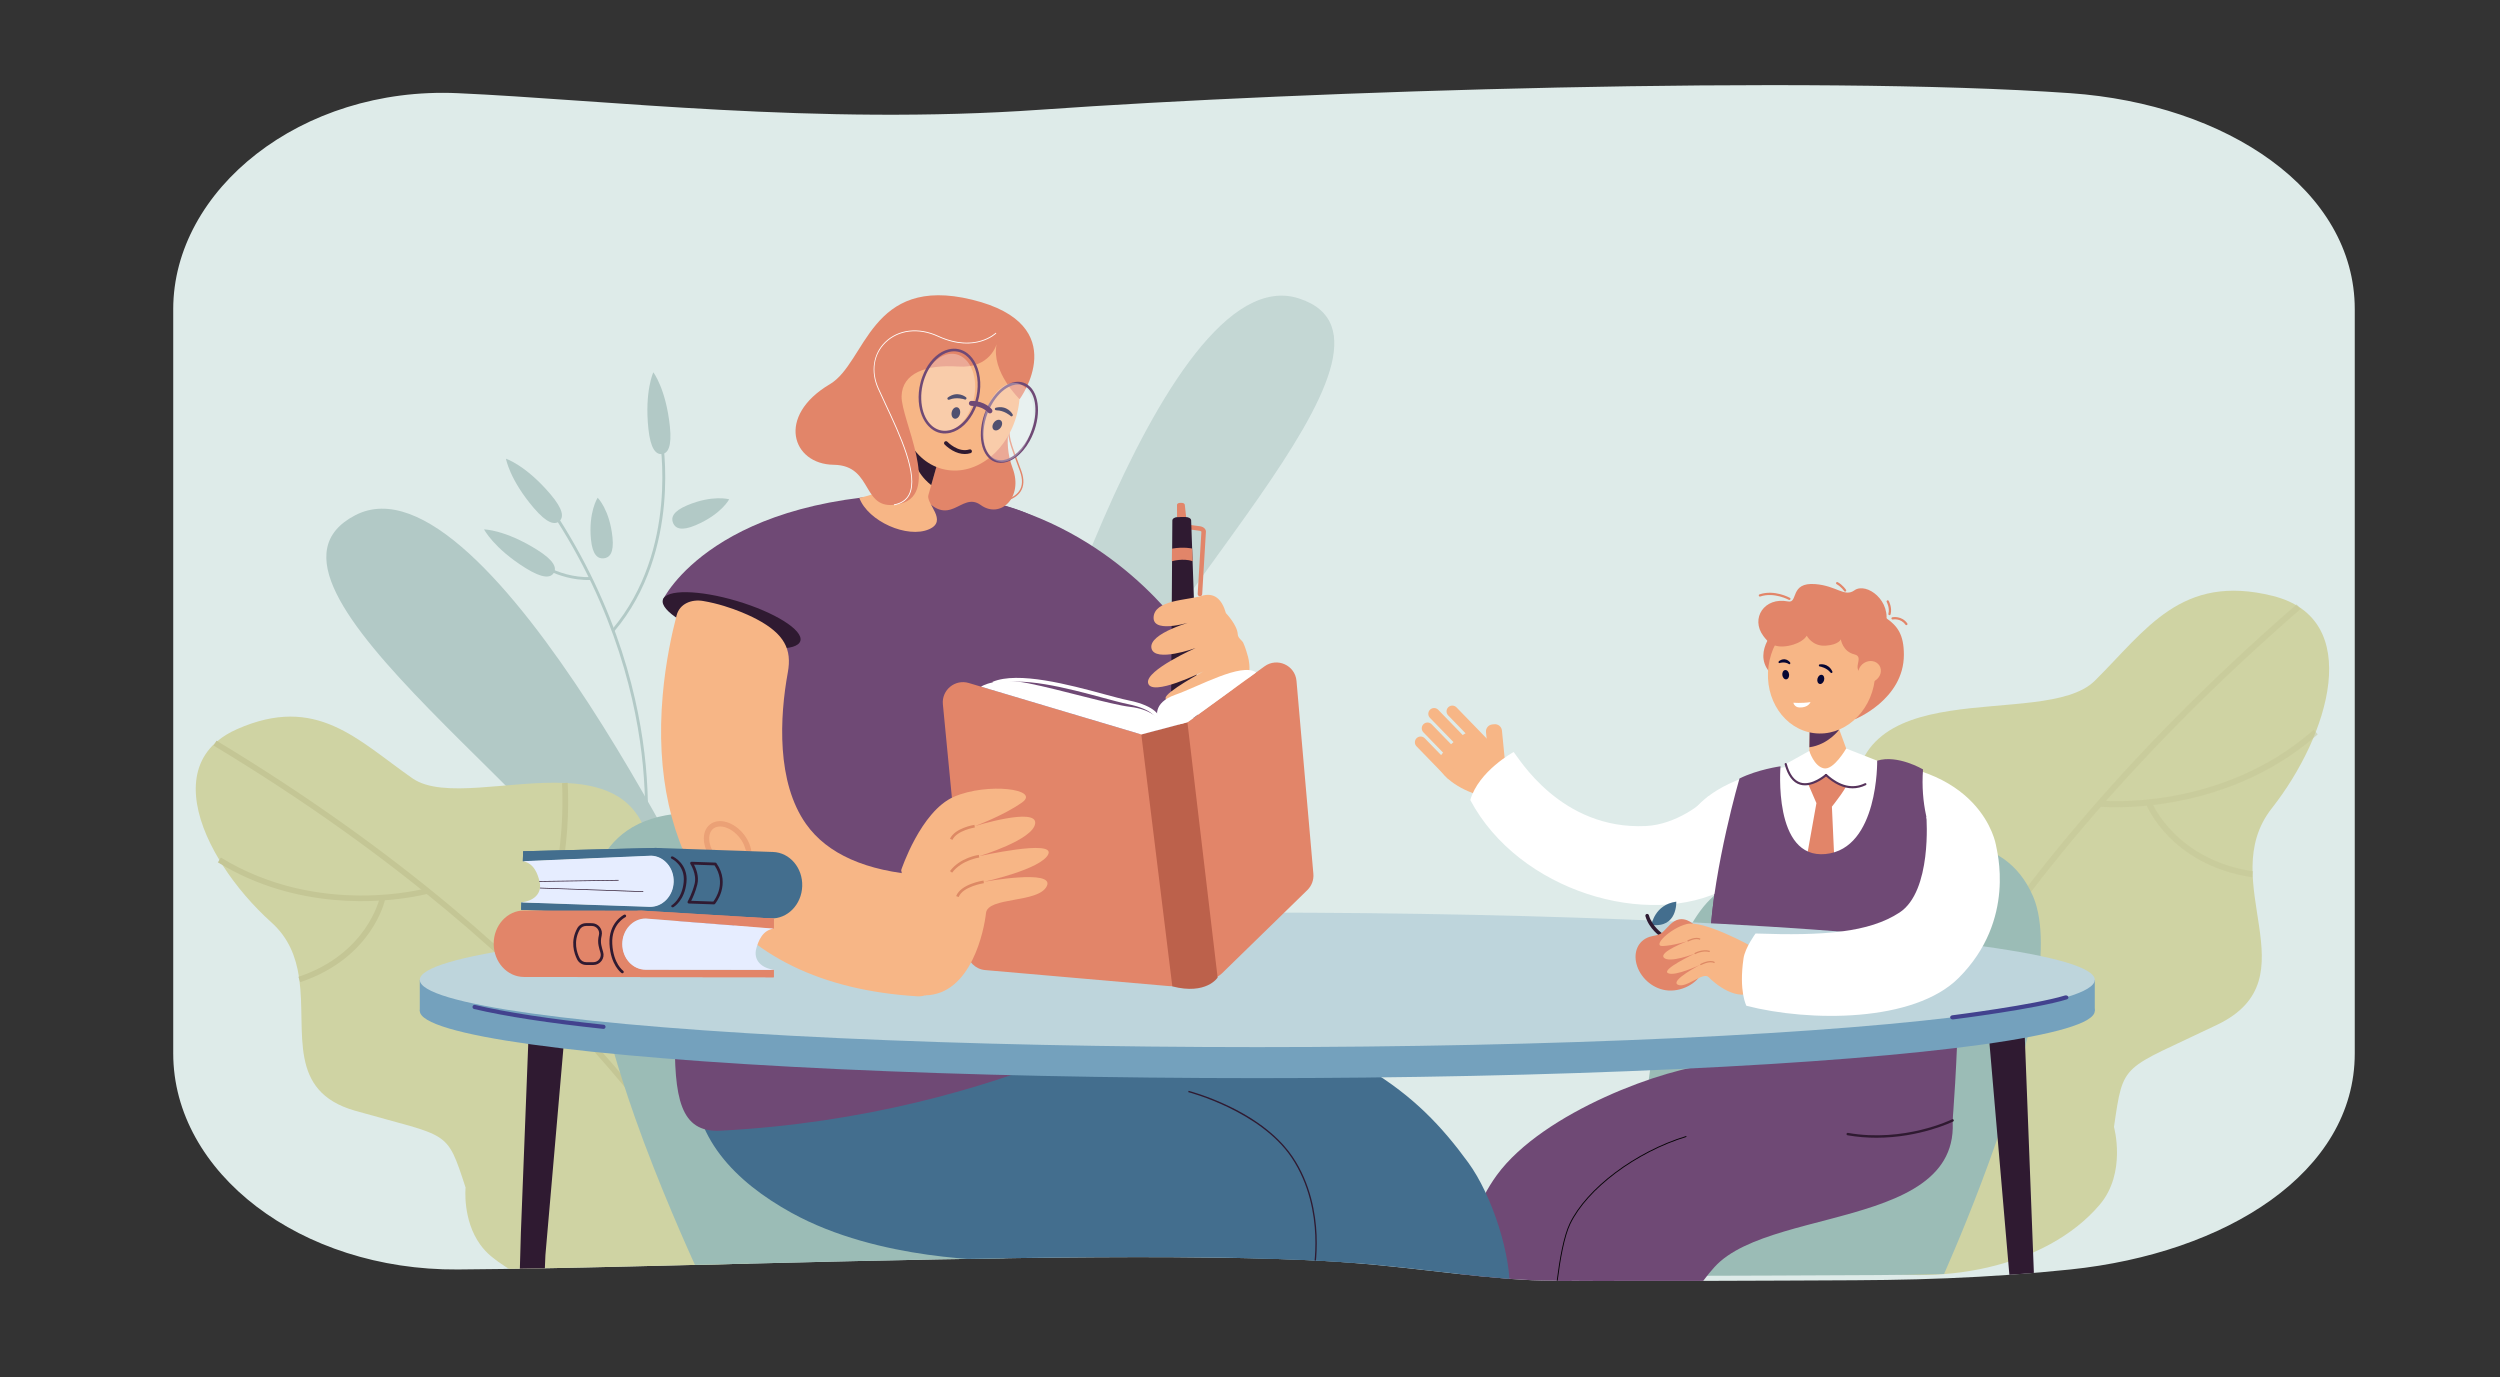 <?xml version="1.0" encoding="utf-8"?>
<!-- Generator: Adobe Illustrator 27.5.0, SVG Export Plug-In . SVG Version: 6.00 Build 0)  -->
<svg version="1.1" id="Layer_1" xmlns="http://www.w3.org/2000/svg" xmlns:xlink="http://www.w3.org/1999/xlink" x="0px" y="0px"
	 viewBox="0 0 3629.786 2000" style="enable-background:new 0 0 3629.786 2000;" xml:space="preserve">
<rect x="0" y="0" width="3629.786" height="2000" fill="#333333" stroke="none"/>
<rect style="fill:transparent;" width="3629.786" height="2000"/>
<g>
	<defs>
		<path id="SVGID_1_" d="M3418.911,448.992v1080.471c0,173.259-186.996,290.121-412.931,313.709
			c-58.203,6.077-116.775,10.253-178.719,12.759c-14.536,0.597-29.263,1.094-44.219,1.502c-29.216,0.796-59.284,1.253-90.484,1.393
			c-90.498,0.408-416.418,2.307-467.172,0c-97.017-4.416-188.623-22.118-309.789-28.403c-41.454-2.147-88.452-3.55-139.554-4.335
			h-0.013c-24.414-0.378-49.765-0.618-75.876-0.737c-0.011,0-0.011,0-0.024,0c-138.939-0.646-299.717,2.109-458.102,5.629
			c-8.374,0.179-16.736,0.368-25.086,0.557c-114.404,2.614-226.86,5.559-328.186,7.846h-0.012
			c-13.85,0.308-27.495,0.616-40.899,0.905c-15.436,0.318-30.575,0.636-45.374,0.914c-50.477,0.985-96.958,1.691-138.024,1.969
			c-228.052,1.541-412.944-140.45-412.944-313.709V448.992c0-173.258,185.276-323.901,412.944-313.708
			c211.423,9.467,522.389,46.929,846.557,23.987c385.557-27.289,1117.36-50.47,1494.976-23.987
			C3233.068,151.205,3418.911,275.734,3418.911,448.992z"/>
	</defs>
	<use xlink:href="#SVGID_1_"  style="overflow:visible;fill:#DEEBE9;"/>
	<clipPath id="SVGID_00000011711018244259232830000007977942390098965161_">
		<use xlink:href="#SVGID_1_"  style="overflow:visible;"/>
	</clipPath>
	<g style="clip-path:url(#SVGID_00000011711018244259232830000007977942390098965161_);">
		<g style="opacity:0.6;">
			<path style="fill:#B2C9C6;" d="M1470.522,1121.854c0,0,212.946-754.025,415.379-688.556
				c202.432,65.469-254.644,473.648-309.681,695.113L1470.522,1121.854z"/>
		</g>
		<g>
			<g>
				<g>
					<path style="fill:#CFD3A3;" d="M3298.398,1173.662c-83.567,106.347,60.979,246.455-78.721,313.945
						c-139.764,67.425-136.292,52.032-150.362,148.646c0,0,18.608,66.704-20.831,113.013
						c-155.611,182.718-627.514,119.612-560.441-186.059c4.843-22.072,21.393-42.729,40.629-64.498
						c104.413-118.004,187.352-93.902,164.793-313.424c-22.558-219.585,273.451-123.116,347.956-196.835
						c74.506-73.719,125.4-156.515,258.614-123.195C3433.318,898.64,3382.03,1067.378,3298.398,1173.662z"/>
				</g>
			</g>
			<g style="opacity:0.5;">
				<g>
					<g>
						<path style="fill:#C4C695;" d="M2708.264,1711.062l-8.529-2.517c1.106-3.76,116.955-381.509,634.769-831.045l5.835,6.719
							C2824.469,1332.07,2709.37,1707.321,2708.264,1711.062z"/>
					</g>
				</g>
				<g>
					<g>
						<path style="fill:#C4C695;" d="M3070.34,1172.097c-14.031-0.074-22.245-0.873-22.619-0.912l0.934-8.845
							c1.728,0.184,174.715,16.828,310.644-102.793l5.872,6.675C3255.643,1162.612,3122.62,1172.375,3070.34,1172.097z"/>
					</g>
				</g>
				<g>
					<g>
						<path style="fill:#C4C695;" d="M3270.002,1273.85c-61.199-9.156-99.644-37.109-121.117-58.945
							c-23.372-23.77-32.107-45.206-32.472-46.106l8.261-3.311c0.333,0.827,34.594,82.803,146.648,99.562L3270.002,1273.85z"/>
					</g>
				</g>
			</g>
		</g>
		<g>
			<g>
				<path style="fill:#B2C9C6;" d="M1009.801,762.667c-20.369,8.62-29.166,4.713-32.545-3.27c-3.379-7.983-0.059-17.02,20.309-25.64
					c37.104-15.704,61.156-8.838,61.156-8.838S1047.445,746.735,1009.801,762.667z"/>
			</g>
			<g>
				<g>
					<g>
						<path style="fill:#B2C9C6;" d="M932.941,1273.33l-4.09-0.904c0.138-0.628,13.78-64.145,4.546-161.019
							c-8.525-89.384-38.825-226.265-134.788-370.76l3.486-2.316c96.494,145.292,126.936,282.961,135.484,372.866
							C946.85,1208.674,933.08,1272.693,932.941,1273.33z"/>
					</g>
				</g>
				<g>
					<g>
						<path style="fill:#B2C9C6;" d="M891.857,916.646l-3.201-2.696c97.946-116.266,69.184-276.813,68.882-278.422l4.114-0.773
							C961.957,636.382,991.107,798.834,891.857,916.646z"/>
					</g>
				</g>
				<g>
					<g>
						<path style="fill:#B2C9C6;" d="M838.191,841.102c-42.16-5.533-71.251-30.82-71.582-31.113l2.769-3.137
							c0.37,0.325,37.66,32.669,88.567,31.067l0.133,4.185C851.192,842.319,844.539,841.934,838.191,841.102z"/>
					</g>
				</g>
				<g>
					<g>
						<path style="fill:#B2C9C6;" d="M798.873,717.142c19.361,22.689,19.773,34,13.181,39.627
							c-6.595,5.627-17.699,3.44-37.061-19.25c-35.269-41.334-40.374-71.498-40.374-71.498S763.091,675.206,798.873,717.142z"/>
					</g>
				</g>
				<g>
					<g>
						<path style="fill:#B2C9C6;" d="M779.501,798.03c25.303,15.796,29.105,26.456,24.514,33.81
							c-4.591,7.353-15.838,8.616-41.14-7.18c-46.088-28.777-60.051-55.998-60.051-55.998S732.74,768.835,779.501,798.03z"/>
					</g>
				</g>
				<g>
					<g>
						<path style="fill:#B2C9C6;" d="M889.317,780.556c2.2,22.009-4.139,29.252-12.764,30.116
							c-8.627,0.861-16.273-4.986-18.473-26.995c-4.008-40.09,9.674-61.028,9.674-61.028S885.252,739.881,889.317,780.556z"/>
					</g>
				</g>
				<g>
					<g>
						<path style="fill:#B2C9C6;" d="M972.607,619.09c3.119,29.664-2.942,39.222-11.565,40.128
							c-8.62,0.906-16.538-7.183-19.655-36.847c-5.681-54.037,7.184-81.794,7.184-81.794S966.845,564.265,972.607,619.09z"/>
					</g>
				</g>
			</g>
		</g>
		<g>
			<path style="fill:#B2C9C6;" d="M1050.287,1372.573c0,0-341.328-724.527-534.447-624.521
				c-193.118,100.004,336.292,434.819,428.973,648.88L1050.287,1372.573z"/>
		</g>
		<g>
			<g>
				<g>
					<path style="fill:#CFD3A3;" d="M1173.841,1761.601c-27.626,36.876-68.389,66.113-115.241,86.48
						c-6.921,0.179-13.832,0.368-20.734,0.557c-94.555,2.615-187.499,5.559-271.244,7.846h-0.01
						c-11.277-4.913-22.037-10.571-32.181-17.006v-0.01c-7.559-4.783-14.778-10.015-21.591-15.673
						c-6.086-5.052-11.187-10.661-15.455-16.558c-26.113-36.02-21.41-83.039-21.41-83.039
						c-28.105-85.725-22.506-72.26-160.429-111.512c-98.872-28.203-70.569-113.549-80.921-190.403v-0.02
						c-0.198-1.422-0.397-2.834-0.626-4.255v-0.01c-4.445-28.761-14.798-56.14-39.839-78.663
						c-26.572-23.869-51.543-52.798-70.956-83.149c0-0.011-0.01-0.011-0.01-0.011c-1.601-2.516-3.172-5.042-4.704-7.577
						c-37.512-62.116-50.688-128.855-6.235-169.659l0.01-0.011c1.054-0.964,2.128-1.9,3.242-2.825
						c7.797-6.543,17.184-12.35,28.322-17.294c116.007-51.434,175.446,15.893,254.956,71.205
						c43.945,30.571,141.285,3.093,221.957,6.772h0.051c1.152,0.04,2.297,0.1,3.439,0.169c55.662,3.183,102.8,22.008,117.987,86.321
						c2.197,9.289,3.728,19.523,4.524,30.799v0.04c0.13,1.82,0.259,3.61,0.397,5.39c3.293,43.121,9.279,75.222,17.801,99.984
						c6.147,17.862,13.596,31.914,22.317,43.539c11.556,15.424,25.33,26.592,41.182,36.726
						c14.975,9.577,31.813,18.239,50.391,28.711c8.76,4.942,17.92,10.293,27.447,16.338c12.709,8.057,26.095,17.345,40.127,28.553
						c7.29,5.826,14.25,11.586,20.576,17.443c11.874,10.959,21.471,22.236,26.633,34.845c1.562,3.81,3.002,7.589,4.356,11.338
						C1224.163,1650.051,1210.607,1712.573,1173.841,1761.601z"/>
				</g>
			</g>
			<g>
				<g>
					<g>
						<path style="fill:#C4C695;" d="M1016.531,1735.132l7.366-3.643c-1.602-3.248-166.895-328.809-709.511-656.067l-4.248,7.042
							C850.716,1408.496,1014.931,1731.902,1016.531,1735.132z"/>
					</g>
				</g>
				<g>
					<g>
						<path style="fill:#C4C695;" d="M795.765,1327.135c109.863-23.815,152.258-68.347,154.008-70.229l-6.017-5.6
							c-0.413,0.444-42.678,44.586-149.737,67.794L795.765,1327.135z"/>
					</g>
				</g>
				<g>
					<g>
						<path style="fill:#C4C695;" d="M739.186,1396.947c40.913-24.27,68.574-77.134,79.994-152.875
							c8.555-56.721,5.061-107.033,5.024-107.534l-8.195,0.591c0.14,1.963,13.052,196.946-81.023,252.751L739.186,1396.947z"/>
					</g>
				</g>
				<g>
					<g>
						<path style="fill:#C4C695;" d="M601.539,1301.792c12.763-2.29,20.114-4.318,20.449-4.412l-2.251-7.905
							c-1.544,0.442-156.398,42.989-299.093-44.39l-4.289,7.008C431.334,1322.502,553.986,1310.324,601.539,1301.792z"/>
					</g>
				</g>
				<g>
					<g>
						<path style="fill:#C4C695;" d="M435.878,1426.048c54.268-18.027,84.842-49.565,100.933-72.844
							c17.513-25.343,22.072-46.24,22.26-47.118l-8.045-1.706c-0.172,0.805-18.382,80.864-117.744,113.867L435.878,1426.048z"/>
					</g>
				</g>
			</g>
		</g>
		<g>
			<path style="fill:#9BBCB6;" d="M1467.881,1826.087c-20.178-0.378-39.564,13.927-61.145,13.808c-0.01,0-23.656,3.333-23.667,3.333
				c-114.832-0.646-214.299,1.89-345.203,5.41c-6.921,0.179-18.229-3.932-25.13-3.743c-11.556-25.469-56.593-124.671-91.55-224.447
				v-0.01c-2.894-8.245-5.758-16.578-8.593-25.001v-0.01c-5.558-16.499-10.959-33.275-16.09-50.112
				c-4.684-15.354-9.13-30.758-13.257-46.074c-2.854-10.571-5.548-21.102-8.055-31.536c-3.67-15.275-6.951-30.341-9.725-45.049
				c-1.899-10.075-3.57-19.99-4.972-29.675c-2.248-15.515-3.81-30.461-4.565-44.652c-1.432-26.841,0.04-50.958,5.301-70.956v-0.011
				c1.015-3.869,2.169-7.578,3.471-11.129c0.636-1.73,1.312-3.431,2.018-5.082c10.462-24.433,25.27-42.314,43.43-54.974
				c87.136-60.713,251.582-0.875,384.903,34.846c33.732,9.031,59.718,40.505,79.717,84.63c6.275,13.814,11.953,28.87,17.095,44.861
				c4.663,14.501,8.89,29.765,12.719,45.578c0.528,2.177,1.045,4.366,1.553,6.563c3.419,14.639,6.504,29.715,9.288,45.049
				c1.531,8.413,2.973,16.907,4.315,25.44c1.422,8.95,2.755,17.94,3.988,26.97c2.059,15.007,3.88,30.083,5.479,45.07
				c8.285,77.161,10.91,151.985,11.586,203.887c0.269,20.257,0.239,37.024,0.129,49.077
				C1449.583,1820.667,1458.652,1823.323,1467.881,1826.087z"/>
		</g>
		<path style="fill:#9BBCB6;" d="M2957.329,1317.686c-1.014-3.869-2.168-7.578-3.471-11.128c-0.636-1.73-1.312-3.431-2.018-5.083
			c-10.462-24.433-25.27-42.313-43.43-54.974c-87.136-60.712-251.582-0.875-384.903,34.847
			c-33.732,9.031-59.718,40.505-79.717,84.629c-6.274,13.814-11.953,28.87-17.095,44.861c-4.663,14.501-8.89,29.765-12.719,45.578
			c-0.528,2.177-1.045,4.366-1.553,6.563c-3.419,14.639-6.504,29.715-9.288,45.049c-1.531,8.413-2.973,16.907-4.315,25.439
			c-1.423,8.95-2.755,17.94-3.988,26.97c-2.059,15.007-3.88,30.083-5.479,45.07c-8.285,77.161-10.91,151.985-11.586,203.887
			c-0.085,6.387-0.14,24.835-0.173,43.043c118.497,0.108,285.644-0.839,346.463-1.113c31.2-0.14,61.268-0.597,90.484-1.393
			c2.712-0.074,5.408-0.154,8.104-0.234h0c16.789-38.208,46.761-109.106,74.727-188.927v-0.009
			c2.894-8.245,5.758-16.578,8.593-25.001v-0.01c5.558-16.499,10.959-33.275,16.09-50.111c4.684-15.354,9.13-30.759,13.257-46.075
			c2.854-10.571,5.548-21.103,8.056-31.536c3.669-15.275,6.95-30.341,9.725-45.049c1.899-10.074,3.57-19.99,4.972-29.675
			c2.248-15.515,3.81-30.461,4.565-44.652c1.432-26.84-0.04-50.958-5.301-70.956V1317.686z"/>
		<g>
			<path style="fill:#6F4975;" d="M2489.479,1545.22c-69.323,4.054-249.112,69.029-316.171,160.896
				c-27.658,37.892-43.532,85.306-53.97,143.732c35.766,3.963,70.547,7.361,106.048,8.977c9.747,0.443,29.65,0.73,56.078,0.904
				c4.055-7.538,8.308-14.471,12.752-21.032c40.056-59.146,145.892-74.265,205.419-78.013c3.274-0.208,6.537-0.392,9.782-0.55
				c98.321-4.827,231.236-28.236,146.381-204.697C2655.798,1555.437,2602.528,1538.607,2489.479,1545.22z"/>
			<path style="fill:#6F4975;" d="M2819.594,1565.503c0,0-50.794,13.652-163.843,20.265
				c-69.327,4.054-131.111,15.884-183.644,35.165c-73.607,27.018-129.911,68.745-167.35,124.024
				c-23.277,34.37-36.289,70.836-43.407,114.603c48.07,0.508,130.181,0.447,211.5,0.205c5.571-7.543,11.093-14.193,16.435-20.095
				C2576.412,1743.43,2911.091,1791.385,2819.594,1565.503z"/>
			<path style="fill:#020202;" d="M2448.259,1649.378c-73.557,22.432-144.778,75.875-169.341,127.079
				c-8.75,18.24-14.724,51.716-18.653,83.092c0.432,0.005,0.86,0.01,1.298,0.014c3.911-31.216,9.846-64.455,18.523-82.542
				c24.423-50.909,95.306-104.064,168.547-126.4L2448.259,1649.378z"/>
			<g>
				<path style="fill:#6F4975;" d="M2820.266,1171.74c0,0-20.56-58.327-156.314-59.154
					c-195.77-1.189-175.479,176.619-193.595,481.998c0,0,229.917,129.511,364.658,32.175
					C2835.015,1626.759,2862.776,1296.216,2820.266,1171.74z"/>
			</g>
			<g>
				<g>
					<path style="fill:#F7B686;" d="M2128.34,1114.827L2128.34,1114.827c-3.31,3.212-8.649,3.131-11.858-0.178l-49.852-51.39
						c-3.213-3.307-3.129-8.645,0.181-11.857l0,0c3.31-3.212,8.646-3.132,11.857,0.181l49.851,51.384
						C2131.729,1106.279,2131.65,1111.615,2128.34,1114.827z"/>
				</g>
				<g>
					<path style="fill:#F7B686;" d="M2143.747,1099.877L2143.747,1099.877c-3.31,3.212-8.646,3.132-11.858-0.178l-55.751-57.472
						c-3.212-3.31-3.129-8.645,0.181-11.857l0,0c3.31-3.212,8.646-3.132,11.857,0.181l55.752,57.469
						C2147.14,1091.33,2147.058,1096.666,2143.747,1099.877z"/>
				</g>
				<g>
					<path style="fill:#F7B686;" d="M2176.908,1125.768l-2.97,0.295c-5.549,0.547-10.538-3.548-11.085-9.097l-5.323-54.069
						c-0.544-5.548,3.548-10.538,9.1-11.084l2.969-0.29c5.55-0.55,10.536,3.545,11.086,9.095l5.32,54.069
						C2186.552,1120.235,2182.457,1125.224,2176.908,1125.768z"/>
				</g>
				<g>
					<path style="fill:#F7B686;" d="M2159.158,1084.932L2159.158,1084.932c-3.31,3.212-8.646,3.129-11.857-0.181l-44.692-46.068
						c-3.212-3.31-3.131-8.649,0.182-11.86l0,0c3.31-3.211,8.645-3.129,11.857,0.181l44.689,46.067
						C2162.549,1076.378,2162.468,1081.72,2159.158,1084.932z"/>
				</g>
				<g>
					<path style="fill:#F7B686;" d="M2146.274,1154.24c0,0-46.197-12.766-59.311-44.191c-4.539-10.879,42.033-53.64,54.452-49.152
						c12.42,4.485,39.57,38.541,39.57,38.541L2146.274,1154.24z"/>
				</g>
				<g>
					<g>
						<path style="fill:#FFFFFF;" d="M2134.736,1161.562c12.22-42.333,63-69.711,63-69.711c7,8.042,68.404,113.293,191.931,107.476
							c43.99-2.07,83.499-33.553,90.351-43.022c0.913-1.259,117.11,30.161,117.11,30.161
							c-12.407,17.15-36.944,75.327-91.308,103.909C2393.362,1349.503,2205.196,1294.228,2134.736,1161.562z"/>
					</g>
				</g>
				<g>
					<path style="fill:#F7B686;" d="M2113.076,1129.719L2113.076,1129.719c-3.302,3.205-8.626,3.125-11.833-0.178l-44.596-45.975
						c-3.204-3.305-3.125-8.626,0.181-11.833l0,0c3.303-3.208,8.629-3.124,11.833,0.181l44.6,45.969
						C2116.465,1121.189,2116.381,1126.515,2113.076,1129.719z"/>
				</g>
			</g>
			<g>
				<path style="fill:#FFFFFF;" d="M2897.934,1226.94l-56.587,94.656c0,0-269.491-74.869-332.576-83.986
					c-34.191-4.942-63.268-34.755-63.268-34.755s14.673-93.484,238.661-96.941C2878.28,1102.926,2897.934,1226.94,2897.934,1226.94z
					"/>
			</g>
			<g>
				<path style="fill:#F7B686;" d="M2711.092,1107.037c-20.804,23.704-62.316,39.503-82.624,32.624
					c-25.315-8.56-15.31-23.571-12.05-27.094c8-8.625,10.469-14.946,10.631-25.116l0.036-2.469l0.198-12.51l0.359-23.535
					l0.363-23.801l1.218-78.876l29.232,80.09l4.97,13.631l7.015,19.227l10.073,27.554
					C2686.043,1101.902,2710.93,1107.005,2711.092,1107.037z"/>
			</g>
			<g>
				<path style="fill:#56335B;" d="M2670.439,1059.208c0,0-15.442,21.789-43.355,25.775l0.198-12.51l0.359-23.535L2670.439,1059.208
					z"/>
			</g>
			<g>
				<path style="fill:#E28569;" d="M2582.259,908.547c0,0-38.895,36.167-13.347,66.848
					C2594.46,1006.078,2582.259,908.547,2582.259,908.547z"/>
			</g>
			<g>
				<path style="fill:#E28569;" d="M2693.324,1044.28c0,0,70.944-28.664,70.944-93.617c0-28.804-8.981-41.544-24.905-52.645
					C2661.088,843.432,2693.324,1044.28,2693.324,1044.28z"/>
			</g>
			<g>
				<path style="fill:#F7B686;" d="M2567.726,967.363c6.303-48.009,45.939-82.394,88.532-76.806
					c42.586,5.596,72.004,49.044,65.701,97.053c-6.303,48.009-45.939,82.394-88.528,76.802
					C2590.838,1058.82,2561.423,1015.368,2567.726,967.363z"/>
			</g>
			<g>
				<g>
					<path style="fill:#060633;" d="M2641.545,967.492c-0.403-0.248-0.687-0.686-0.73-1.2c-0.068-0.866,0.572-1.628,1.438-1.7
						c0.51-0.039,12.258-2.142,18.174,10.343c0.374,0.787,0.072,1.729-0.708,2.113c-0.78,0.391-1.563-0.025-2.117-0.708
						c-5.488-6.778-14.659-8.64-15.087-8.603C2642.163,967.765,2641.825,967.672,2641.545,967.492z"/>
				</g>
			</g>
			<g>
				<path style="fill:#060633;" d="M2648.381,987.722c-0.989,3.629-3.924,5.991-6.559,5.272c-2.635-0.719-3.968-4.244-2.979-7.874
					c0.992-3.63,3.931-5.987,6.562-5.268C2648.039,980.566,2649.372,984.092,2648.381,987.722z"/>
			</g>
			<g>
				<g>
					<path style="fill:#060633;" d="M2583.219,962.817c-0.367-0.065-0.69-0.341-0.855-0.787c-0.277-0.751-0.007-1.707,0.618-2.135
						c0.363-0.248,8.453-7.008,16.071,1.826c0.481,0.561,0.503,1.535,0.032,2.21c-0.471,0.672-1.161,0.622-1.743,0.23
						c-5.811-3.849-13.045-1.736-13.351-1.531C2583.74,962.802,2583.47,962.86,2583.219,962.817z"/>
				</g>
			</g>
			<g>
				<path style="fill:#060633;" d="M2597.594,978.974c0.467,3.734-1.351,7.033-4.057,7.371c-2.707,0.341-5.283-2.411-5.747-6.142
					c-0.474-3.737,1.344-7.036,4.058-7.374C2594.553,972.491,2597.126,975.24,2597.594,978.974z"/>
			</g>
			<g>
				<path style="fill:#FFFFFF;" d="M2603.819,1020.255c0,0,11.691,1.124,24.882-0.859c0,0-2.972,8.258-16,7.797
					C2605.125,1026.925,2603.819,1020.255,2603.819,1020.255z"/>
			</g>
			<g>
				<path style="fill:#E28569;" d="M2560.219,923.368c6.548,8.779,14.979,18.457,36.376,14.339
					c21.397-4.115,26.669-14.752,26.669-14.752s7.96,15.83,27.435,14.497c19.474-1.326,22.004-9.261,22.004-9.261
					s2.537,17.807,19.755,21.922c17.218,4.115-10.49,25.282,19.14,29.476c21.408,3.029,18.145-44.505,25.785-71.041
					c10.44-36.254-27.708-63.775-44.925-51.43c-14.407,10.329-25.505-6.537-56.85-9.052c-37.583-3.019-24.373,28.214-39.517,25.196
					C2561.541,866.375,2541.287,897.978,2560.219,923.368z"/>
			</g>
			<g>
				<path style="fill:#F7B686;" d="M2722.588,988.153c-7.888,5.016-17.911,3.371-22.393-3.673
					c-4.485-7.047-1.729-16.826,6.16-21.843c7.885-5.017,17.908-3.371,22.396,3.673
					C2733.229,973.361,2730.473,983.14,2722.588,988.153z"/>
			</g>
			<g>
				<path style="fill:#E28569;" d="M2767.869,907.703c0.331,0,0.661-0.097,0.949-0.298c0.744-0.529,0.92-1.553,0.395-2.297
					c-8.064-11.435-21.131-9.002-21.692-8.898c-0.887,0.18-1.466,1.042-1.29,1.933c0.169,0.891,1.046,1.474,1.927,1.301
					c0.471-0.09,11.55-2.095,18.364,7.561C2766.845,907.458,2767.355,907.703,2767.869,907.703z"/>
			</g>
			<g>
				<path style="fill:#E28569;" d="M2743.403,893.188c0.733,0,1.405-0.496,1.592-1.243c2.548-9.926-2.548-19.151-2.767-19.539
					c-0.442-0.794-1.452-1.064-2.235-0.629c-0.794,0.446-1.078,1.448-0.633,2.243c0.047,0.083,4.658,8.485,2.451,17.114
					c-0.227,0.881,0.302,1.775,1.182,2.002C2743.133,893.17,2743.267,893.188,2743.403,893.188z"/>
			</g>
			<g>
				<path style="fill:#E28569;" d="M2598.025,871.112c0.582,0,1.146-0.313,1.445-0.856c0.438-0.798,0.147-1.797-0.647-2.235
					c-0.927-0.507-22.827-12.337-44.124-5.053c-0.859,0.295-1.319,1.229-1.024,2.088c0.291,0.859,1.226,1.326,2.088,1.024
					c19.92-6.814,41.256,4.708,41.472,4.826C2597.486,871.043,2597.755,871.112,2598.025,871.112z"/>
			</g>
			<g>
				<path style="fill:#E28569;" d="M2678.931,858.975c0.305,0,0.611-0.086,0.888-0.259c0.765-0.489,0.988-1.506,0.5-2.271
					c-0.176-0.28-4.424-6.843-12.1-11.177c-0.798-0.442-1.793-0.169-2.242,0.622c-0.449,0.794-0.165,1.797,0.622,2.246
					c6.939,3.917,10.907,10.02,10.95,10.084C2677.86,858.709,2678.392,858.975,2678.931,858.975z"/>
			</g>
			<g>
				<path style="fill:#E28569;" d="M2643.03,1125.262l-17.778,12.894l12.039,27.92l-21.031,117.62l13.39,99.022l35.679-90.048
					l-5.563-121.498c0,0,27.381-33.771,22.845-38.227c-4.535-4.464-24.93-15.859-24.93-15.859L2643.03,1125.262z"/>
			</g>
			<g>
				<path style="fill:#FFFFFF;" d="M2737.966,1109.37l-57.453-22.608c0,0-18.051,31.686-32.387,28.818
					c-14.335-2.868-21.196-25.318-21.196-25.318l-34.238,19.108c0,0,13.606,52.781,58.546,15.892
					C2651.238,1125.262,2703.253,1175.387,2737.966,1109.37z"/>
			</g>
			<g>
				<path style="fill:#56335B;" d="M2689.73,1144.6c6.512,0,12.948-1.535,19.299-4.607c0.776-0.377,1.103-1.315,0.726-2.095
					c-0.381-0.78-1.319-1.103-2.095-0.726c-17.696,8.571-36.336,4.179-55.369-13.071c-0.633-0.582-1.635-0.536-2.214,0.108
					c-0.582,0.643-0.532,1.635,0.108,2.214C2663.539,1138.526,2676.779,1144.6,2689.73,1144.6z"/>
			</g>
			<g>
				<path style="fill:#56335B;" d="M2620.748,1140.28c15.78,0,30.806-13.2,31.532-13.847c0.646-0.575,0.704-1.567,0.129-2.214
					c-0.579-0.643-1.567-0.704-2.214-0.13c-0.19,0.173-19.406,17.067-35.869,12.147c-9.232-2.764-16-11.942-20.122-27.277
					c-0.226-0.83-1.075-1.341-1.923-1.103c-0.833,0.223-1.33,1.082-1.107,1.919c4.424,16.459,11.913,26.378,22.267,29.465
					C2615.861,1139.967,2618.315,1140.28,2620.748,1140.28z"/>
			</g>
			<g>
				<path style="fill:#6F4975;" d="M2725.506,1104.464c0,0,2.138,127.75-74.807,135.506
					c-76.946,7.748-65.532-127.391-65.532-127.391s-33.231,4.582-59.606,17.767c0,0-36.843,126.328-42.762,229.9
					c-5.923,103.575,365.542,41.357,365.542,41.357l-2.663-42.223c-2.757-43.739-13.078-86.868-32.236-126.288
					c-12.97-26.68-25.02-65.895-21.368-116.006C2792.073,1117.086,2755.043,1095.182,2725.506,1104.464z"/>
			</g>
			<g>
				<path style="fill:#2F1A31;" d="M2724.464,1651.911c63.275,0,110.767-23.291,111.338-23.578c0.873-0.435,1.229-1.491,0.791-2.365
					c-0.435-0.873-1.506-1.218-2.365-0.787c-0.683,0.341-69.313,33.943-151.204,19.679c-0.941-0.172-1.872,0.467-2.045,1.434
					c-0.165,0.96,0.478,1.872,1.438,2.041C2696.939,1650.862,2711.063,1651.911,2724.464,1651.911z"/>
			</g>
		</g>
		<g>
			<g>
				<path style="fill:#436E8E;" d="M2191.736,1881.895c-74.796,0.408-123.846-24.92-220.22-29.286
					c-37.473-1.701-77.023-3.719-118.971-6.026c-83.764-42.703-194.251-56.755-265.883-61.271
					c-5.649-0.358-11.278-0.666-16.878-0.944c-41.548-2.039-86.677-6.007-128.993-15.296
					c-101.556-22.295-186.902-75.302-167.629-206.106c2.058-14.022,5.33-28.939,9.914-44.82
					c3.321-11.517,7.329-23.541,12.083-36.081c1.781-4.714,3.671-9.497,5.66-14.361c4.823-11.755,10.253-23.957,16.339-36.606
					c0,0,12.66-3.998,38.556-8.443c12.948-2.227,29.217-4.564,48.869-6.563c46.92-4.794,113.133-7.678,199.611-2.625
					c17.006,0.994,37.85,4.116,61.45,9.188c42.235,9.069,93.262,24.414,146.744,45.049c32.38,12.492,65.666,26.931,98.434,43.101
					c25.658,12.65,50.997,26.353,75.351,41.022c66.47,40.018,107.494,83.906,145.562,136.066
					C2166.087,1734.954,2195.736,1823.895,2191.736,1881.895z"/>
			</g>
		</g>
		<g>
			<g>
				<path style="fill:#436E8E;" d="M1971.516,1852.609c-37.473-1.701-77.023-3.719-118.971-6.026
					c-80.184-4.416-387.143-16.355-387.143-16.355c-20.178-0.378-189.057,1.009-316.426-69.44
					c-80.06-44.282-147.963-110.476-141.022-208.094c0.985-13.992,3.312-28.849,7.08-44.643
					c3.053-12.817,7.072-26.254,12.104-40.346c2.237-6.273,4.683-12.689,7.329-19.233c0,0,4.027,1.084,12.292,2.895
					c16.098,3.54,48.252,9.856,97.896,16.338c39.092,5.112,89.025,10.324,150.503,14.361c7.201,0.478,14.56,0.935,22.079,1.373
					c35.323,2.069,69.523,5.31,102.5,9.706c48.689,6.474,94.734,15.484,137.895,26.951c0.01,0.01,0.01,0,0.01,0
					c26.632,7.08,52.151,15.095,76.535,24.046c16.409,6.016,32.31,12.461,47.716,19.333
					c103.864,46.284,184.824,111.62,241.102,194.71C1943.421,1788.336,1959.264,1819.414,1971.516,1852.609z"/>
			</g>
		</g>
		<g>
			<path style="fill:#6F4975;" d="M1085.674,837.482c0,0,170.199-149.832,361.536-106.294
				c91.37,20.792,161.108,85.152,193.466,213.913c35.4,140.875,31.282,351.773,89.534,494.364c0,0-264.887,180.282-684.316,202.234
				c-58,3.035-67.574-46.431-65.913-144.501C983.773,1273.359,996.363,982.394,1085.674,837.482z"/>
		</g>
		<g>
			<path style="fill:#6F4975;" d="M962.384,870.959l196.812,36.994c0,0,382.39,194.374,478.734,195.178
				c96.343,0.805,97.978-162.254,97.978-162.254s-77.703-131.896-240.562-194.125c-15.298-5.871-31.325-11.091-48.129-15.552
				c-28.21-7.463-56.88-14.003-85.578-14.333C1036.766,713.141,962.384,870.959,962.384,870.959z"/>
		</g>
		<g>
			<path style="fill:#2F1A31;" d="M962.384,870.959c-4.258,15.515,36.998,41.404,92.146,57.826
				c55.147,16.422,103.305,17.156,107.563,1.641c4.258-15.515-36.997-41.405-92.145-57.826
				C1014.801,856.178,966.643,855.443,962.384,870.959z"/>
		</g>
		<g>
			<g>
				<path style="fill:#E28569;" d="M1446.424,729.858l-0.058-2.099c0.238-0.006,23.892-0.837,33.44-14.868
					c4.956-7.281,5.314-16.926,1.065-28.669c-1.998-5.521-3.89-10.615-5.56-15.11c-11.742-31.6-16.135-43.424-6.585-65.317
					l1.923,0.84c-9.21,21.117-5.219,31.859,6.63,63.746c1.671,4.501,3.564,9.598,5.566,15.127
					c4.492,12.416,4.053,22.701-1.308,30.572c-4.221,6.197-11.645,10.891-21.469,13.574
					C1452.709,729.662,1446.677,729.852,1446.424,729.858z"/>
			</g>
			<g>
				<path style="fill:#E28569;" d="M1469.687,604.215c0,0-15.175,33.81,0.611,75.768s-17.629,74.06-46.475,53.201
					c-28.845-20.859-45.292,39.068-86.712-16.381C1308.736,678.818,1469.687,604.215,1469.687,604.215z"/>
			</g>
			<g>
				<path style="fill:#F7B686;" d="M1295.377,700.74l32.217-45.991l9.411-13.443l55.355-79.033l-25.124,88.589l-15.087,53.172
					l-4.25,14.979c-3.519,12.401,28.825,37.044,1.247,49.309c-31.571,14.042-89.01-11.514-101.488-45.471
					C1247.658,722.852,1284.966,715.602,1295.377,700.74z"/>
			</g>
			<g>
				<path style="fill:#2F1A31;" d="M1327.809,653.241c-0.088,0.5-0.158,1.002-0.214,1.508
					c-3.868,29.435,24.333,49.408,24.333,49.408l0.222-0.122l15.087-53.172c-8.76-5.439-21.524-11.808-30.231-9.556
					C1332.454,642.484,1329.014,646.011,1327.809,653.241z"/>
			</g>
			<g>
				<path style="fill:#F7B686;" d="M1477.956,595.023c11.936-57.573-16.216-112.087-62.882-121.763
					c-46.665-9.675-94.171,29.152-106.109,86.724c-11.936,57.573,16.216,112.088,62.882,121.764
					C1418.512,691.424,1466.02,652.595,1477.956,595.023z"/>
			</g>
			<g>
				<path style="fill:#F7B686;" d="M1317.006,578.051c7.676,11.123,20.866,14.834,29.457,8.289
					c8.594-6.545,9.337-20.868,1.66-31.991c-7.676-11.123-20.865-14.835-29.457-8.29
					C1310.072,552.604,1309.33,566.926,1317.006,578.051z"/>
			</g>
			<g>
				<g>
					<path style="fill:#060633;" d="M1401.425,580.203c0.595-0.035,1.165-0.34,1.519-0.876c0.598-0.902,0.354-2.116-0.548-2.717
						c-0.532-0.352-12.087-9.687-26.031,0.389c-0.88,0.636-1.115,1.841-0.496,2.732c0.617,0.892,1.726,0.905,2.732,0.496
						c10.056-4.103,21.18-0.634,21.623-0.344C1400.592,580.127,1401.015,580.229,1401.425,580.203z"/>
				</g>
			</g>
			<g>
				<path style="fill:#060633;" d="M1381.839,598.172c-1.097,4.555,0.694,8.89,3.997,9.685c3.304,0.796,6.872-2.25,7.969-6.804
					c1.097-4.555-0.694-8.891-3.999-9.686C1386.502,590.571,1382.935,593.618,1381.839,598.172z"/>
			</g>
			<g>
				<g>
					<path style="fill:#060633;" d="M1467.95,604.446c0.564,0.192,1.207,0.127,1.738-0.231c0.896-0.608,1.133-1.823,0.529-2.72
						c-0.357-0.53-7.487-13.563-24.216-9.558c-1.055,0.253-1.732,1.278-1.5,2.339c0.233,1.058,1.251,1.495,2.337,1.498
						c10.861,0.038,19.824,7.482,20.124,7.919C1467.21,604.059,1467.561,604.313,1467.95,604.446z"/>
				</g>
			</g>
			<g>
				<path style="fill:#060633;" d="M1442.995,613.6c-2.748,3.793-2.745,8.484,0.007,10.479c2.752,1.993,7.212,0.535,9.96-3.259
					c2.748-3.793,2.744-8.484-0.007-10.478C1450.203,608.347,1445.745,609.806,1442.995,613.6z"/>
			</g>
			<g>
				<path style="fill:#E28569;" d="M1447.036,499.594c0,0-9.322,35.791-55.768,32.592c-46.447-3.197-81.561,9.453-82.241,43.25
					c-0.681,33.798,57.679,140.708-1.254,155.76c-58.93,15.053-36.981-55.651-97.338-56.374
					c-60.355-0.725-83.988-70.606-5.491-117.035c52.862-31.266,57.753-158.994,206.448-122.663s69.039,144.46,69.039,144.46
					S1438.665,539.518,1447.036,499.594z"/>
			</g>
			<g>
				<path style="fill:#FFFFFF;" d="M1298.068,733.627l-0.223-1.224c10.325-1.871,17.587-6.745,21.582-14.485
					c14.162-27.432-13.759-86.989-34.146-130.476c-3.918-8.356-7.617-16.248-10.751-23.32c-10.89-24.575-6.951-50.385,10.28-67.357
					c19.141-18.853,48.822-22.356,77.458-9.142c15.269,7.045,38.387,13.982,61.807,7.005c14.005-4.172,21.577-11.457,21.652-11.53
					l0.871,0.891c-0.313,0.306-7.822,7.543-22.098,11.812c-13.142,3.932-34.7,5.9-62.754-7.047
					c-28.156-12.99-57.301-9.58-76.063,8.899c-17.11,16.851-20.854,41.51-10.017,65.965c3.128,7.059,6.825,14.946,10.74,23.296
					c20.497,43.721,48.569,103.599,34.126,131.575C1316.351,726.591,1308.793,731.683,1298.068,733.627z"/>
			</g>
			<g>
				<g>
					<path style="fill:#6F4975;" d="M1426.555,625.458c0.507-0.252,1.021-0.544,1.529-0.795c0.688-8.457,2.799-17.345,6.266-26.002
						c-0.347-0.439-1.247-1.353-2.625-2.434C1428.336,605.91,1426.657,615.971,1426.555,625.458z M1425.306,616.711
						c-0.576,3.365-0.939,6.724-1.125,10.029c-0.856,15.862,2.998,30.122,11.566,38.303c0.076,0.054,0.109,0.103,0.185,0.158
						c3.531,3.306,7.56,5.433,11.963,6.355c3.023,0.602,6.13,0.711,9.383,0.211c3.164-0.472,6.33-1.451,9.499-2.937
						c2.612-1.199,5.239-2.735,7.802-4.62c7.565-5.463,14.623-13.633,20.279-23.731c16.132-28.622,16.333-64.109,0.493-79.152
						c-1.017-0.977-2.086-1.877-3.186-2.616c-3.692-2.615-7.84-4.044-12.267-4.337c-1.963-0.124-4.003-0.051-6.037,0.235
						c-2.343,0.36-4.687,0.972-7.038,1.879c-1.267,0.501-2.551,1.085-3.847,1.749c-9.941,5.016-19.46,14.748-26.729,27.611
						c-0.601,1.038-1.16,2.083-1.678,3.135c-0.054,0.074-0.076,0.198-0.138,0.315c0,0,0,0-0.04-0.008
						c-1.091,2.179-2.107,4.413-3.04,6.661C1428.493,602.769,1426.485,609.818,1425.306,616.711z M1495.205,631.289
						c-1.1,2.473-2.362,4.918-3.7,7.308c-5.166,9.211-11.516,16.697-18.267,21.836c-2.431,1.865-4.886,3.388-7.376,4.61
						c-3.046,1.505-6.129,2.499-9.164,2.951c-6.739,0.874-12.864-0.849-17.772-5.237c-0.191-0.117-0.333-0.268-0.518-0.427
						c-8.241-7.872-11.691-22.019-10.324-37.668c0.688-8.457,2.799-17.345,6.266-26.002c0.947-2.329,1.976-4.645,3.17-6.933
						c0.651-1.326,1.333-2.603,2.065-3.914c7.002-12.529,16.151-21.818,25.595-26.411c3.087-1.499,6.17-2.492,9.253-2.979
						c2.034-0.287,3.943-0.339,5.804-0.105c1.047,0.052,2.032,0.221,3.002,0.471c0.041,0.007,0.041,0.007,0.082,0.014
						c2.592,0.655,4.975,1.781,7.186,3.426c0.751,0.55,1.486,1.182,2.216,1.857c13.333,12.672,14.065,41.476,2.559,67.004
						C1495.267,631.174,1495.26,631.215,1495.205,631.289z"/>
				</g>
			</g>
			<g style="opacity:0.3;">
				<path style="fill:#FFFFFF;" d="M1342.63,545.713c-12.95,28.36-8.741,62.564,9.402,76.398
					c18.142,13.833,43.348,2.059,56.299-26.3c12.951-28.359,8.742-62.563-9.401-76.396
					C1380.787,505.58,1355.58,517.353,1342.63,545.713z"/>
			</g>
			<g style="opacity:0.3;">
				<path style="fill:#FFFFFF;" d="M1434.931,588.205c-12.997,28.491-10.67,62.791,5.198,76.611
					c15.867,13.82,39.266,1.925,52.262-26.566c12.998-28.492,10.669-62.792-5.198-76.611
					C1471.326,547.819,1447.928,559.713,1434.931,588.205z"/>
			</g>
			<g>
				<g>
					<path style="fill:#6F4975;" d="M1334.989,562.484c-1.58,9.234-1.639,18.473-0.308,26.98
						c2.141,13.165,7.649,24.666,16.248,31.923c0.546,0.516,1.138,0.998,1.74,1.438c3.956,3.042,8.307,5.012,12.833,5.955
						c2.531,0.517,5.159,0.714,7.849,0.54c2.17-0.093,4.423-0.426,6.712-0.963c14.307-3.635,27.158-15.797,35.289-33.455
						c0.74-1.604,1.446-3.259,2.069-4.925c0.899-2.296,1.676-4.612,2.37-6.943c5.549-18.859,4.446-38.815-2.547-53.74
						c-3.071-6.734-7.421-12.419-12.844-16.516c-8.091-6.03-17.522-7.939-27.49-5.463c-12.889,3.243-24.616,13.528-32.701,28.448
						c-0.864,1.584-1.697,3.258-2.492,4.938c-0.814,1.802-1.59,3.613-2.234,5.404
						C1337.418,551.496,1335.93,556.987,1334.989,562.484z M1390.923,619.192c-3.777,2.565-7.767,4.416-11.831,5.451
						c-1.541,0.372-3.103,0.61-4.601,0.734c-7.032,0.614-13.717-1.291-19.53-5.579c-0.634-0.489-1.269-0.979-1.854-1.501
						c-7.653-6.631-12.596-16.979-14.544-28.801c-2.196-12.837-0.922-27.444,4.126-41.151c0.728-2.03,1.578-4.039,2.463-6
						c1.279-2.78,2.693-5.368,4.216-7.853c1.062-1.761,2.198-3.467,3.437-5.029c0.007-0.04,0.014-0.082,0.062-0.116
						c2.038-2.777,4.287-5.306,6.61-7.528c5.608-5.375,11.915-9.154,18.403-10.79c4.42-1.144,8.787-1.242,12.945-0.361
						c4,0.811,7.799,2.558,11.284,5.141c4.823,3.655,8.697,8.668,11.484,14.593c6.865,14.185,7.932,33.627,2.418,52.028
						c-0.702,2.371-1.519,4.682-2.459,6.971c-0.479,1.312-1.039,2.61-1.641,3.901c-5.097,11.038-12.417,20.008-20.601,25.619
						C1391.205,619.028,1391.059,619.131,1390.923,619.192z"/>
				</g>
			</g>
			<g>
				<g>
					<path style="fill:#6F4975;" d="M1436.605,600.17c-0.787-0.164-1.519-0.598-2.058-1.276l0,0
						c-0.312-0.405-7.939-9.411-24.263-9.679c-1.904-0.111-3.569-1.647-3.555-3.627c0.014-1.981,1.646-3.57,3.617-3.502
						c19.788-0.035,29.374,11.815,29.811,12.303c1.209,1.554,0.964,3.827-0.589,5.035
						C1438.707,600.153,1437.611,600.379,1436.605,600.17z"/>
				</g>
			</g>
			<g>
				<path style="fill:#2F1A31;" d="M1400.809,659.203c-5.883,0-12.036-1.781-18.16-5.3c-6.716-3.856-11.043-8.428-11.223-8.62
					c-1.067-1.136-1.009-2.92,0.126-3.986c1.134-1.066,2.917-1.01,3.983,0.123l0,0c0.155,0.164,15.603,16.287,31.956,11.128
					c1.485-0.467,3.07,0.355,3.538,1.841c0.467,1.485-0.356,3.069-1.842,3.538C1406.483,658.779,1403.678,659.203,1400.809,659.203z
					"/>
			</g>
		</g>
		<g>
			<path style="fill:#2F1A31;" d="M2940.313,1518.672l-1.75-44.74l-0.009-0.248l-0.231-5.979l-0.314-8.055l-56.821-29.257
				l3.241,37.312l1.234,14.211l3.874,44.504l28.25,328.611c11.869-0.858,23.661-1.79,35.394-2.803L2940.313,1518.672z"/>
			<g>
				<g>
					<path style="fill:#2F1A31;" d="M825.977,1430.393l-3.242,37.312l-1.454,16.728v0.01l-3.882,44.544l-25.508,293.381
						l-1.56,37.579c-12.27,0.317-24.303,0.636-36.066,0.914l1.998-70.724l10.465-268.321l1.75-44.771l0.363-9.339l0.315-8.054
						L825.977,1430.393z"/>
				</g>
			</g>
			<g>
				<ellipse style="fill:#74A1BD;" cx="1825.47" cy="1467.703" rx="1215.974" ry="97.669"/>
			</g>
			<g>
				<rect x="609.497" y="1422.661" style="fill:#74A1BD;" width="2431.948" height="45.042"/>
			</g>
			<g>
				<ellipse style="fill:#BED5DC;" cx="1825.47" cy="1422.661" rx="1215.974" ry="97.669"/>
			</g>
			<g>
				<path style="fill:#42428E;" d="M876.272,1493.876c-0.1,0-0.199-0.006-0.301-0.017c-79.005-8.423-142.143-18.135-187.661-28.866
					c-1.572-0.372-2.558-1.997-2.202-3.631c0.357-1.636,1.925-2.657,3.492-2.288c45.29,10.677,108.195,20.349,186.967,28.749
					c1.604,0.171,2.771,1.66,2.605,3.328C879.018,1492.713,877.75,1493.876,876.272,1493.876z"/>
			</g>
			<g>
				<path style="fill:#42428E;" d="M2835.229,1480.129c-1.827,0-3.434-1.069-3.727-2.566c-0.323-1.655,1.086-3.208,3.147-3.468
					c1.186-0.15,119.135-15.103,163.428-28.723c1.953-0.6,4.133,0.185,4.878,1.749c0.747,1.566-0.229,3.32-2.177,3.919
					c-45.037,13.848-160.083,28.436-164.959,29.051C2835.622,1480.117,2835.424,1480.129,2835.229,1480.129z"/>
			</g>
		</g>
		<g>
			<g>
				<path style="fill:#436E8E;" d="M2397.787,1342.782c0,0,4.551-29.388,36.026-33.665
					C2433.813,1309.117,2435.784,1347.88,2397.787,1342.782z"/>
			</g>
			<g>
				<path style="fill:#2F1A31;" d="M2414.265,1359.999c-0.854,0.638-2.05,0.707-2.993,0.088
					c-0.688-0.453-16.939-11.307-22.255-29.877c-0.398-1.385,0.4-2.829,1.789-3.224c1.384-0.398,2.828,0.405,3.224,1.789
					c4.789,16.728,19.955,26.852,20.108,26.952c1.201,0.792,1.538,2.408,0.748,3.612
					C2414.713,1359.602,2414.502,1359.824,2414.265,1359.999z"/>
			</g>
			<g>
				<path style="fill:#E28569;" d="M2449.64,1336.188c5.683,2.258,10.808,6.516,14.371,11.03
					c12.859,16.287,16.838,41.964,9.13,61.252c-8.198,20.514-33.547,32.444-54.697,29.25c-19.995-3.018-37.464-18.809-42.478-38.401
					c-4.269-16.672,1.885-33.323,18.96-39.102c5.96-2.017,13.055-1.73,18.115-6.001c7.852-6.626,14.284-17.552,25.172-19.439
					C2442.077,1334.106,2445.975,1334.732,2449.64,1336.188z"/>
			</g>
		</g>
		<g>
			<g>
				<path style="fill:#2F1A31;" d="M1725.463,1068.843c0,0-1.228,4.552-2.842,4.395c-2.605-0.253-2.879-4.371-2.879-4.371
					L1725.463,1068.843z"/>
			</g>
			<g>
				<g>
					<path style="fill:#E28569;" d="M1742.213,865.752c-0.067,0-0.132-0.002-0.2-0.006c-1.808-0.107-3.185-1.661-3.077-3.469
						l5.399-90.298c-0.148-0.278-0.971-1.008-2.714-1.354l-17.019-2.302c-1.795-0.244-3.053-1.895-2.81-3.69
						c0.243-1.795,1.892-3.056,3.69-2.81l17.111,2.314c0.056,0.007,0.113,0.017,0.17,0.028c5.091,0.964,8.355,4.232,8.123,8.134
						l-5.403,90.369C1745.379,864.411,1743.935,865.752,1742.213,865.752z"/>
				</g>
			</g>
			<g>
				<path style="fill:#2F1A31;" d="M1700.17,1042.977l1.975-287.297c0.035-2.739,3.661-4.959,8.132-4.978l11.011-0.047
					c4.438-0.018,8.07,2.142,8.172,4.86l10.08,286.781L1700.17,1042.977z"/>
			</g>
			<g>
				<g>
					<path style="fill:#E28569;" d="M1722.187,750.653l-1.989-17.926c-0.166-1.491-2.192-2.642-4.632-2.633l-2.047,0.008
						c-2.557,0.011-4.626,1.29-4.618,2.857l0.074,17.748L1722.187,750.653z"/>
				</g>
			</g>
			<g>
				<g>
					<path style="fill:#E28569;" d="M1730.98,796.435c0,0-12.072-2.848-29.344,0.124l-0.227,18.302c0,0,16.088-4.807,30.251-0.127
						L1730.98,796.435z"/>
				</g>
			</g>
		</g>
		<g>
			<g>
				<path style="fill:#F7B686;" d="M1811.665,952.423c0,0,12.244,38.82-17.59,46.949c-44.444,12.11-99.986,39.146-101.769,14.211
					c-0.626-8.767,55.028-38.742,55.028-38.742s-76.873,38.343-80.497,16.402c-3.039-18.39,69.073-50.367,69.073-50.367
					s-59.214,21.531-64.049,0.52c-5.118-22.244,62.266-39.926,62.266-39.926s-59.705,20.306-59.223-4.696
					c0.497-25.856,48.998-25.191,69.288-31.492c19.175-5.953,30.058,5.1,35.728,24.939c0,0,16.64,17.231,17.21,30.909
					c0.219,5.244,6.252,8.648,7.92,12.042C1808.239,939.671,1811.665,952.423,1811.665,952.423z"/>
			</g>
		</g>
		<g>
			<g>
				<path style="fill:#E28569;" d="M1368.981,1022.586l34.724,359.48c1.359,14.07,12.562,25.17,26.645,26.398l267.668,23.339
					c2.722,0.237,5.464,0.092,8.146-0.429l53.124-10.329c5.614-1.091,10.786-3.801,14.88-7.793l124.001-120.941
					c6.298-6.143,9.506-14.788,8.738-23.553L1882.4,988.658c-1.987-22.713-27.995-34.571-46.446-21.178l-107.468,78.013
					c-2.934,2.131-6.239,3.698-9.744,4.624l-53.687,14.17c-5.212,1.375-10.703,1.287-15.867-0.254l-242.631-72.372
					C1386.605,985.711,1366.981,1001.862,1368.981,1022.586z"/>
			</g>
			<g>
				<path style="fill:#BC614B;" d="M1657.086,1066.389l66.959-17.673l43.848,370.654c0,0-16.442,25.578-65.771,12.79
					L1657.086,1066.389z"/>
			</g>
			<g>
				<g>
					<path style="fill:#FFFFFF;" d="M1424.354,996.969c0,0,20.784-14.478,68.742-4.886c47.96,9.593,119.213,30.832,147.988,34.256
						c28.776,3.427,39.738,16.443,39.738,16.443s-8.527-22.124,25.539-34.014c34.066-11.889,96.42-47.423,117.364-32.411
						l-99.678,72.359l-66.959,17.673L1424.354,996.969z"/>
				</g>
			</g>
			<g>
				<g>
					<path style="fill:#FFFFFF;" d="M1678.122,1043.254c-0.026-0.133-3.138-13.358-40.739-21.015
						c-9.187-1.871-21.707-5.252-36.204-9.166c-48.848-13.191-122.67-33.123-158.006-18.012l-2.155-5.04
						c37.083-15.856,112.009,4.373,161.59,17.761c14.406,3.891,26.85,7.25,35.868,9.086c41.385,8.427,44.802,23.792,45.055,25.517
						l-5.422,0.798l2.711-0.4L1678.122,1043.254z"/>
				</g>
			</g>
		</g>
		<g>
			<g>
				<g>
					<path style="fill:#F7B686;" d="M1363.901,1417.164l1.9-116.145c0.259-15.87-11.952-29.176-27.784-30.31
						c-80.513-5.76-136.874-30.731-167.751-74.397c-42.873-60.631-38.349-154.806-26.404-220.117
						c6.113-33.422-4.918-55.776-45.289-77.197c0,0-34.737-19.109-77.56-26.401c-17.157-2.922-34.187,3.972-38.612,20.803
						c-6.927,26.342-15.894,67.321-20.174,115.542c-10.158,114.529,11.932,214.154,63.885,288.104
						c63.765,90.763,166.555,140.981,305.826,149.513C1349.035,1447.606,1363.621,1434.293,1363.901,1417.164z"/>
				</g>
			</g>
			<g style="opacity:0.5;">
				<path style="fill:#E08B65;" d="M1067.892,1266.699c-11.408,0.001-24.528-6.73-34.191-18.73l0,0
					c-6.783-8.422-10.931-18.199-11.684-27.529c-0.796-9.886,2.267-18.149,8.626-23.268c6.357-5.121,15.081-6.353,24.571-3.466
					c8.956,2.723,17.624,8.861,24.408,17.284c14.345,17.815,15.718,40.604,3.058,50.798
					C1078.547,1265.118,1073.421,1266.698,1067.892,1266.699z M1045.537,1199.978c-3.895,0-7.324,1.098-10.01,3.261
					c-4.287,3.453-6.328,9.34-5.747,16.576c0.629,7.789,4.174,16.053,9.986,23.271l0,0c11.456,14.224,28.87,20.012,38.028,12.637
					c9.156-7.375,7.215-25.622-4.241-39.847c-5.813-7.217-13.131-12.444-20.608-14.718
					C1050.351,1200.369,1047.861,1199.978,1045.537,1199.978z"/>
			</g>
			<g>
				<g>
					<g>
						<path style="fill:#F7B686;" d="M1308.453,1263.343c0,0,28.274-85.577,76.691-106.531
							c48.416-20.953,126.104-11.114,98.849,8.248c-27.252,19.363-68.911,34.481-68.911,34.481s90.52-28.116,87.927-4.098
							c-2.592,24.016-81.554,47.712-81.554,47.712s110.379-24.875,100.584-2.979c-9.795,21.894-93.781,40.197-93.781,40.197
							s103.622-19.04,91.647,6.127c-11.974,25.166-85.733,15.179-88.326,39.195c-2.592,24.018-21.013,118.539-88.653,119.485
							L1308.453,1263.343z"/>
					</g>
				</g>
				<g>
					<path style="fill:#DD8964;" d="M1382.81,1219.428l-3.518-1.672c7.448-15.671,34.352-19.966,35.493-20.141l0.591,3.85
						C1415.118,1201.505,1389.373,1205.623,1382.81,1219.428z"/>
				</g>
				<g>
					<path style="fill:#DD8964;" d="M1382.38,1267.07l-3.119-2.332c14.691-19.649,40.828-23.365,41.934-23.514l0.519,3.859
						C1421.461,1245.118,1396.077,1248.754,1382.38,1267.07z"/>
				</g>
				<g>
					<path style="fill:#DD8964;" d="M1391.918,1302.422l-3.645-1.368c6.527-17.379,38.343-22.401,39.693-22.606l0.585,3.849
						C1428.243,1282.343,1397.645,1287.178,1391.918,1302.422z"/>
				</g>
			</g>
		</g>
		<g>
			<path style="fill:#2F1A31;" d="M1907.993,1849.69l-1.945-0.415c0.049-0.233,4.951-23.758,3.561-56.198
				c-1.281-29.9-8.323-73.713-34.599-112.637c-45.552-67.48-148.758-94.488-149.795-94.753l0.493-1.928
				c0.261,0.068,26.481,6.847,58.011,21.932c52.778,25.252,79.673,53.982,92.94,73.635c26.548,39.329,33.653,83.551,34.94,113.724
				C1912.993,1825.728,1908.043,1849.453,1907.993,1849.69z"/>
		</g>
		<g>
			<g>
				<g>
					<path style="fill:#F7B686;" d="M2542.37,1373.601c0,0-69.079-38.204-93.407-31.974c-24.327,6.231-50.693,32.582-34.792,31.922
						c15.9-0.659,35.984-7.115,35.984-7.115s-42.26,15.81-34.281,24.092c7.977,8.281,44.598-5.822,44.598-5.822
						s-48.788,22.819-38.718,28.203c10.069,5.383,47.008-12.214,47.008-12.214s-44.543,23.045-32.7,29.024
						c11.842,5.979,36.687-19.282,44.664-11.001c7.978,8.282,42.465,38.48,68.194,19.117L2542.37,1373.601z"/>
				</g>
			</g>
			<g>
				<path style="fill:#DD8964;" d="M2468.095,1364.51l0.836-1.655c-7.372-3.725-18.748,2.501-19.228,2.768l0.9,1.621
					C2450.713,1367.184,2461.601,1361.228,2468.095,1364.51z"/>
			</g>
			<g>
				<path style="fill:#DD8964;" d="M2482.146,1382.312l0.493-1.787c-11.257-3.111-22.175,3.11-22.635,3.377l0.93,1.604
					C2461.041,1385.445,2471.653,1379.412,2482.146,1382.312z"/>
			</g>
			<g>
				<path style="fill:#DD8964;" d="M2488.864,1398.395l0.973-1.578c-7.523-4.637-20.959,2.749-21.527,3.065l0.902,1.619
					C2469.341,1401.43,2482.265,1394.329,2488.864,1398.395z"/>
			</g>
		</g>
		<g>
			<g>
				<path style="fill:#FFFFFF;" d="M2535.612,1460.285c91.472,23.61,243.342,24.492,308.264-40.496
					c84.255-84.34,54.949-185.838,54.058-192.849l-100.995-41.235c0.136,1.157,8.386,108.347-39.082,139.286
					c-44.366,28.918-109.096,33.904-208.94,30.385c0,0-15.182,20.57-17.46,36.059
					C2524.403,1439.395,2535.612,1460.285,2535.612,1460.285z"/>
			</g>
		</g>
		<g>
			<g>
				<g>
					<path style="fill:#436E8E;" d="M1122.376,1236.984l-170.058-5.865l-192.744,4.801l-0.5,14.513l186.434-8.1
						c18.736,0.645,33.351,17.807,32.642,38.333l0,0c-0.708,20.524-16.468,36.638-35.204,35.992l-185.934-6.411l-0.37,10.719
						l362.407,12.498c24.323,0.839,44.783-20.079,45.701-46.721l0,0C1165.667,1260.1,1146.698,1237.823,1122.376,1236.984z"/>
				</g>
				<g>
					<path style="fill:#436E8E;" d="M994.69,1280.878L994.69,1280.878c0.92-26.642-18.052-48.92-42.372-49.759l-192.744,4.801
						l-0.5,14.513l186.434-8.1c18.736,0.645,33.351,17.807,32.642,38.333l0,0c-0.708,20.524-16.468,36.638-35.204,35.992
						l-185.934-6.411l-0.37,10.719l192.35,6.634C973.311,1328.438,993.771,1307.52,994.69,1280.878z"/>
				</g>
				<g>
					<path style="fill:#E6EDFF;" d="M945.507,1242.371l-186.433,8.062l0,0c16.817,2.711,21.88,19.804,24.203,28.924
						c4.712,18.494-9.292,29.13-26.258,30.676l-0.008,0.253l185.933,6.413c18.736,0.645,34.499-15.47,35.207-35.993l0,0
						C978.858,1260.18,964.242,1243.019,945.507,1242.371z"/>
				</g>
				<g>
					
						<rect x="858.514" y="1215.855" transform="matrix(0.035 -0.999 0.999 0.035 -460.754 2104.959)" style="fill:#2F1A31;" width="1.015" height="150.165"/>
				</g>
				<g>
					<g>
						<path style="fill:#2F1A31;" d="M976.605,1317.412c-0.654,0-1.296-0.276-1.688-0.785c-0.62-0.806-0.367-1.898,0.56-2.438
							c0.15-0.085,14.811-8.885,17.193-33.521c2.365-24.476-17.41-33.887-17.609-33.978c-0.991-0.456-1.366-1.521-0.842-2.38
							c0.53-0.862,1.756-1.178,2.743-0.728c0.914,0.422,22.337,10.617,19.751,37.38c-2.561,26.462-18.323,35.777-18.994,36.16
							C977.375,1317.32,976.988,1317.414,976.605,1317.412z"/>
					</g>
				</g>
				<g>
					
						<rect x="783.272" y="1277.953" transform="matrix(1 -0.015 0.015 1 -19.567 13.087)" style="fill:#2F1A31;" width="115.305" height="1.015"/>
				</g>
				<g>
					<g>
						<path style="fill:#2F1A31;" d="M1036.596,1313.093c-0.021,0-0.044-0.003-0.068-0.003l-36.348-1.252
							c-0.712-0.026-1.361-0.423-1.706-1.048c-0.345-0.627-0.335-1.387,0.024-2.002c0.065-0.108,6.35-10.963,10.014-25.566
							c3.529-14.056-6.04-28.697-6.135-28.846c-0.421-0.632-0.453-1.447-0.081-2.109c0.37-0.664,1.009-1.001,1.84-1.038
							l34.486,1.188c0.635,0.023,1.228,0.342,1.592,0.866c21.544,30.861-1.836,58.82-2.075,59.1
							C1037.754,1312.834,1037.187,1313.093,1036.596,1313.093z M1003.581,1307.896l32.075,1.104
							c3.415-4.413,18.972-27.011,1.802-52.564l-29.807-1.028c2.885,5.504,7.73,17.118,4.798,28.801
							C1009.75,1294.961,1005.774,1303.603,1003.581,1307.896z"/>
					</g>
				</g>
			</g>
			<g>
				<g>
					<path style="fill:#E28569;" d="M760.902,1321.94l170.159,0.181l192.45,11.647l-0.014,14.522l-186.028-14.72
						c-18.747-0.02-33.962,16.612-33.985,37.15l0,0c-0.022,20.536,15.158,37.201,33.905,37.221l186.042,0.198l-0.01,10.726
						l-362.622-0.387c-24.337-0.026-44.039-21.657-44.011-48.315l0,0C716.816,1343.502,736.567,1321.914,760.902,1321.94z"/>
				</g>
				<g>
					<path style="fill:#E28569;" d="M886.947,1370.341L886.947,1370.341c0.029-26.657,19.78-48.246,44.115-48.221l192.45,11.647
						l-0.014,14.522l-186.028-14.72c-18.747-0.02-33.962,16.612-33.985,37.15l0,0c-0.022,20.537,15.158,37.201,33.905,37.221
						l186.042,0.198l-0.01,10.726l-192.462-0.206C906.624,1418.633,886.92,1397.001,886.947,1370.341z"/>
				</g>
				<g>
					<path style="fill:#E6EDFF;" d="M937.469,1333.607l186.028,14.681l0,0c-16.904,2.11-22.569,19.013-25.215,28.045
						c-5.366,18.314,8.251,29.442,25.151,31.589l-0.001,0.253l-186.042-0.198c-18.747-0.018-33.927-16.683-33.905-37.221l0,0
						C903.506,1350.221,918.722,1333.589,937.469,1333.607z"/>
				</g>
				<g>
					<path style="fill:#2F1A31;" d="M903.598,1413.161c-0.406,0-0.817-0.122-1.174-0.376c-0.652-0.467-16.026-11.763-17.504-42.345
						c-1.495-30.932,20.333-41.917,21.263-42.369c1.008-0.491,2.223-0.073,2.713,0.936c0.49,1.008,0.07,2.222-0.934,2.713
						c-0.856,0.422-20.349,10.372-18.988,38.524c0.719,14.901,4.986,24.78,8.436,30.442c3.731,6.119,7.34,8.771,7.375,8.798
						c0.904,0.655,1.114,1.921,0.463,2.83C904.851,1412.867,904.23,1413.161,903.598,1413.161z"/>
				</g>
				<g>
					<path style="fill:#2F1A31;" d="M861.508,1401.068c-0.006,0-0.011,0-0.011,0l-10.4-0.01c-5.621-0.007-10.67-3.112-13.177-8.103
						c-4.402-8.757-10.228-26.272,0.219-45.204c2.522-4.569,7.431-7.404,12.813-7.404c0.007,0,0.011,0,0.017,0l8.204,0.009
						c4.58,0.004,8.825,2.075,11.648,5.682c2.798,3.573,3.781,8.143,2.699,12.538c-1.2,4.873-1.357,9.455-0.467,13.617
						c0.682,3.203,1.549,6.48,2.575,9.741c1.417,4.506,0.622,9.277-2.18,13.092C870.626,1398.866,866.273,1401.068,861.508,1401.068
						z M850.951,1344.405c-3.905,0-7.451,2.034-9.258,5.307c-9.55,17.302-4.191,33.376-0.148,41.418
						c1.816,3.614,5.479,5.863,9.556,5.869l10.396,0.01h0.008c3.463,0,6.621-1.598,8.67-4.388c2.028-2.76,2.605-6.214,1.579-9.47
						c-1.063-3.382-1.962-6.784-2.673-10.111c-1.018-4.768-0.852-9.962,0.497-15.436c0.782-3.174,0.07-6.48-1.955-9.066
						c-2.049-2.616-5.131-4.121-8.455-4.124l-8.204-0.009H850.951z"/>
				</g>
			</g>
		</g>
	</g>
</g>
</svg>
